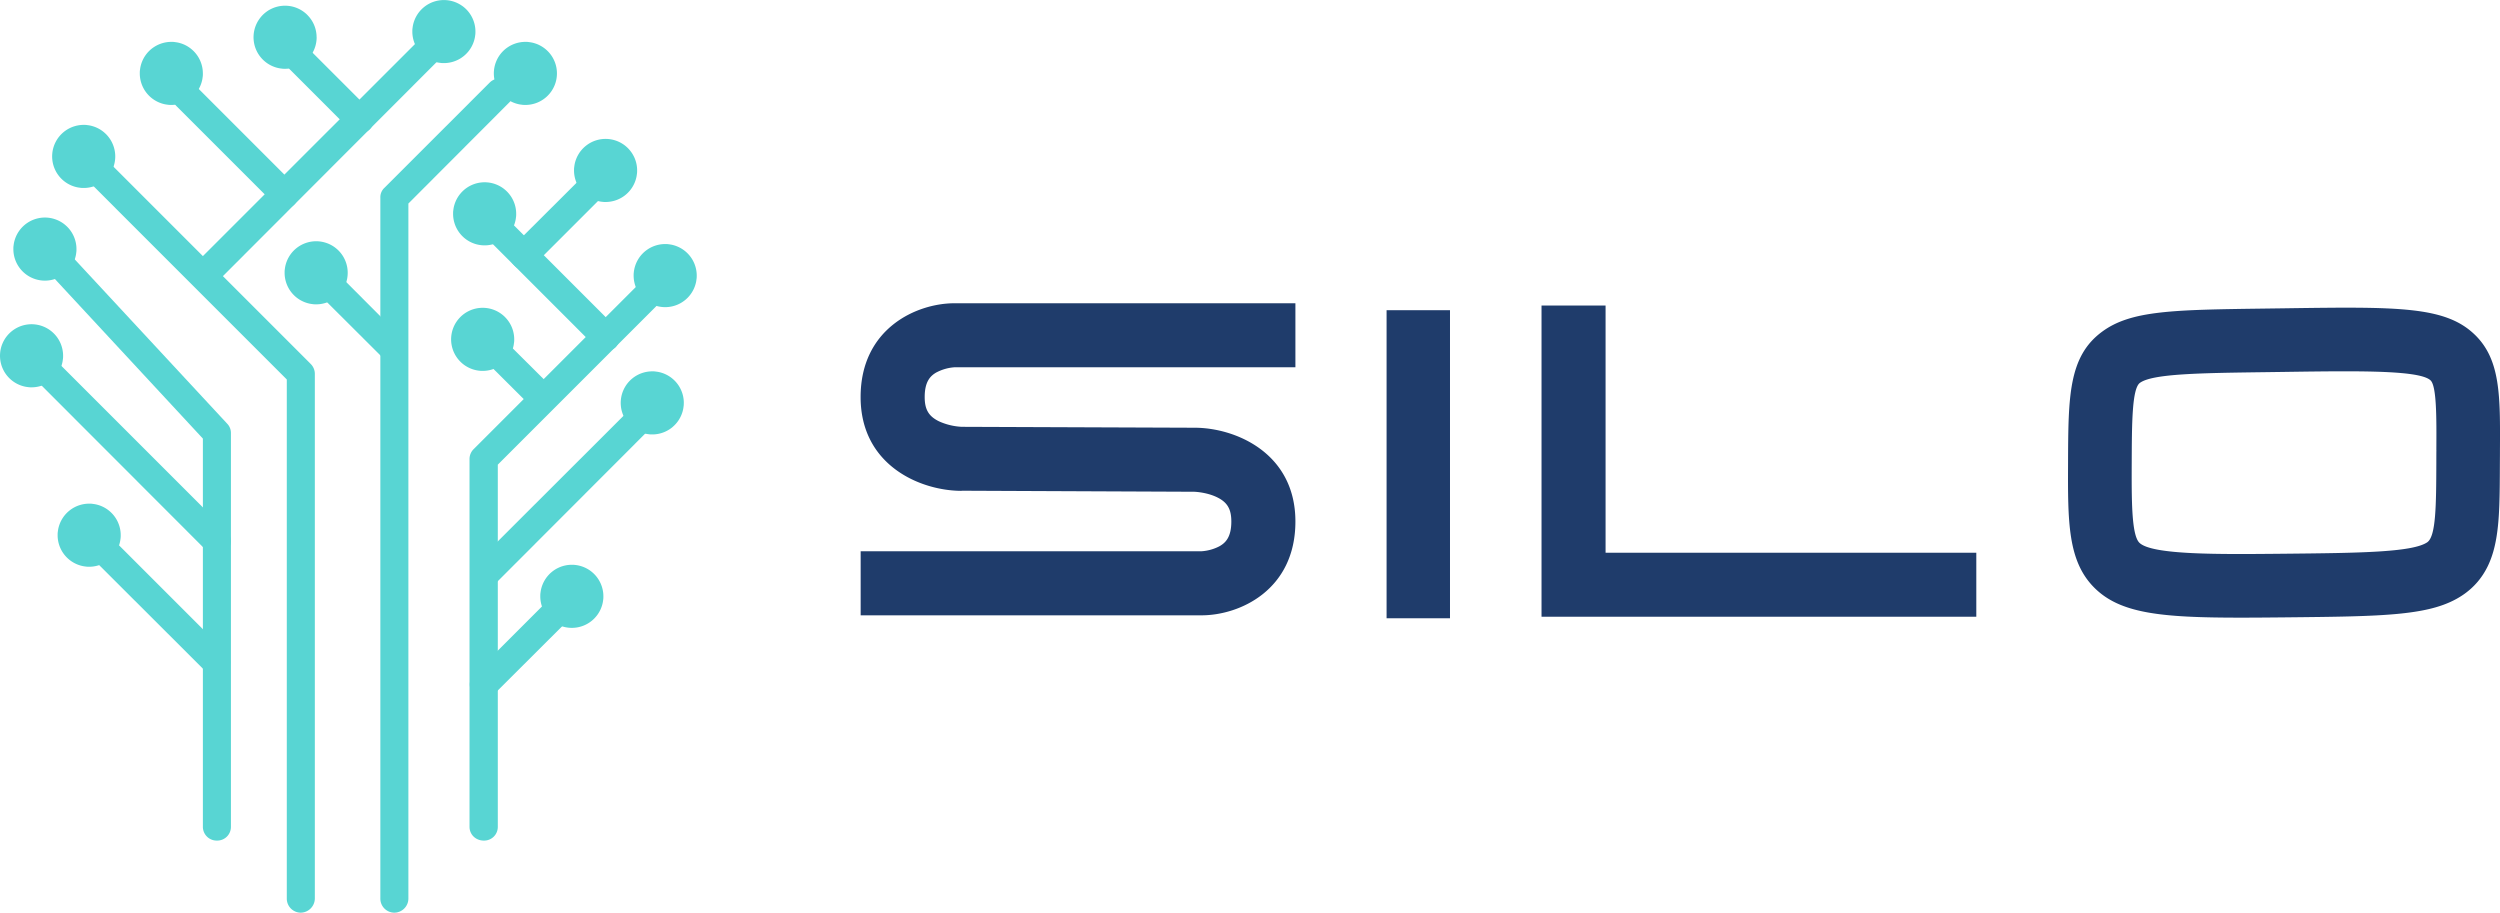 <?xml version="1.0" encoding="UTF-8"?> <svg xmlns="http://www.w3.org/2000/svg" id="Layer_1" data-name="Layer 1" viewBox="0 0 2249.49 821.2"><defs><style>.cls-1{fill:#58d5d3;}.cls-2{fill:#1f3c6b;}</style></defs><path class="cls-1" d="M125.88,269.67c0,.93,0,1.86-.13,2.78s-.23,1.85-.41,2.76-.41,1.81-.68,2.7a27.25,27.25,0,0,1-.94,2.62,26.31,26.31,0,0,1-1.19,2.52c-.44.82-.92,1.62-1.43,2.39s-1.07,1.52-1.66,2.24-1.22,1.4-1.87,2.06-1.35,1.28-2.07,1.87a27.42,27.42,0,0,1-2.23,1.66,28.44,28.44,0,0,1-4.91,2.62,27.43,27.43,0,0,1-2.63.94c-.89.27-1.79.5-2.7.68s-1.83.32-2.75.41-1.86.14-2.79.14-1.85-.05-2.78-.14-1.84-.23-2.75-.41a27.53,27.53,0,0,1-2.71-.68,27.25,27.25,0,0,1-2.62-.94,28.44,28.44,0,0,1-4.91-2.62,27.57,27.57,0,0,1-2.24-1.66c-.71-.59-1.4-1.21-2.06-1.87s-1.28-1.34-1.87-2.06-1.14-1.47-1.66-2.24a27.43,27.43,0,0,1-1.43-2.39,26.31,26.31,0,0,1-1.19-2.52,27.25,27.25,0,0,1-.94-2.62c-.27-.89-.5-1.79-.68-2.7s-.32-1.83-.41-2.76-.13-1.85-.13-2.78,0-1.86.13-2.78.23-1.85.41-2.76.41-1.81.68-2.7a27.25,27.25,0,0,1,.94-2.62,26.31,26.31,0,0,1,1.19-2.52,27.43,27.43,0,0,1,1.43-2.39c.52-.77,1.07-1.52,1.66-2.24s1.21-1.4,1.87-2.06,1.35-1.28,2.06-1.87,1.47-1.14,2.24-1.66a28.44,28.44,0,0,1,4.91-2.62,27.25,27.25,0,0,1,2.62-.94,27.53,27.53,0,0,1,2.71-.68c.91-.18,1.83-.32,2.75-.41s1.85-.14,2.78-.14,1.86.05,2.79.14,1.84.23,2.75.41,1.81.41,2.7.68a27.43,27.43,0,0,1,2.63.94,28.44,28.44,0,0,1,4.91,2.62,27.42,27.42,0,0,1,2.23,1.66c.72.59,1.41,1.21,2.07,1.87s1.28,1.34,1.87,2.06,1.14,1.47,1.66,2.24,1,1.57,1.43,2.39a26.31,26.31,0,0,1,1.19,2.52,27.25,27.25,0,0,1,.94,2.62c.27.89.5,1.79.68,2.7s.31,1.83.41,2.76.13,1.85.13,2.78Z" transform="translate(-57.08 -45.54)"></path><path class="cls-1" d="M113.86,365.67c0,.93,0,1.85-.14,2.78s-.23,1.84-.41,2.76-.41,1.81-.68,2.7-.58,1.76-.93,2.62-.76,1.7-1.2,2.52a26.46,26.46,0,0,1-1.43,2.39,27.57,27.57,0,0,1-1.66,2.24c-.59.71-1.21,1.4-1.87,2.06s-1.34,1.28-2.06,1.87-1.47,1.14-2.24,1.66a27.43,27.43,0,0,1-2.39,1.43,26.31,26.31,0,0,1-2.52,1.19,27.25,27.25,0,0,1-2.62.94c-.89.27-1.79.5-2.7.68s-1.83.32-2.76.41-1.85.13-2.78.13-1.86,0-2.78-.13-1.85-.23-2.76-.41-1.81-.41-2.7-.68a28.56,28.56,0,0,1-7.53-3.56c-.78-.52-1.52-1.07-2.24-1.66s-1.41-1.21-2.07-1.87-1.28-1.35-1.87-2.06-1.14-1.47-1.66-2.24-1-1.57-1.43-2.39-.83-1.66-1.19-2.52a27.25,27.25,0,0,1-.94-2.62c-.27-.89-.49-1.79-.67-2.7a25.87,25.87,0,0,1-.41-2.76c-.09-.93-.14-1.85-.14-2.78s.05-1.86.14-2.78a25.5,25.5,0,0,1,.41-2.76c.18-.91.4-1.81.67-2.7a26.31,26.31,0,0,1,.94-2.62c.36-.86.75-1.7,1.19-2.52s.92-1.62,1.43-2.39,1.07-1.52,1.66-2.24,1.22-1.41,1.87-2.06,1.35-1.28,2.07-1.87a25.93,25.93,0,0,1,2.24-1.66,27.53,27.53,0,0,1,2.39-1.44c.82-.43,1.66-.83,2.51-1.19s1.74-.67,2.63-.94,1.79-.49,2.7-.67,1.83-.32,2.76-.41,1.85-.14,2.78-.14,1.86.05,2.78.14,1.84.23,2.76.41,1.81.4,2.7.67,1.76.59,2.62.94,1.7.76,2.52,1.19a29.22,29.22,0,0,1,4.63,3.1c.72.59,1.4,1.21,2.06,1.87a28.05,28.05,0,0,1,3.53,4.3,25.15,25.15,0,0,1,1.43,2.39q.66,1.23,1.2,2.52c.35.85.66,1.73.93,2.62s.5,1.79.68,2.7.32,1.83.41,2.76.14,1.85.14,2.78Z" transform="translate(-57.08 -45.54)"></path><path class="cls-1" d="M160.78,186.29c0,.93-.05,1.86-.14,2.78s-.23,1.84-.41,2.76-.41,1.81-.68,2.7a27.25,27.25,0,0,1-.94,2.62,26.31,26.31,0,0,1-1.19,2.52,25.15,25.15,0,0,1-1.43,2.39c-.52.77-1.07,1.52-1.66,2.24s-1.21,1.4-1.87,2.06-1.34,1.28-2.06,1.87-1.47,1.14-2.24,1.66a27.43,27.43,0,0,1-2.39,1.43,26.31,26.31,0,0,1-2.52,1.19,27.25,27.25,0,0,1-2.62.94c-.89.27-1.79.5-2.7.68s-1.83.32-2.76.41-1.85.13-2.78.13-1.86,0-2.78-.13-1.85-.23-2.76-.41-1.81-.41-2.7-.68a27.43,27.43,0,0,1-2.63-.94,26.14,26.14,0,0,1-2.51-1.19,27.43,27.43,0,0,1-2.39-1.43c-.78-.52-1.52-1.07-2.24-1.66s-1.41-1.21-2.07-1.87S111,205,110.44,204.3s-1.14-1.47-1.66-2.24-1-1.57-1.43-2.39-.83-1.66-1.19-2.52a27.25,27.25,0,0,1-.94-2.62c-.27-.89-.49-1.79-.68-2.7s-.31-1.83-.4-2.76a27.67,27.67,0,0,1,0-5.56c.09-.93.22-1.85.4-2.76s.41-1.81.68-2.7a26.31,26.31,0,0,1,.94-2.62c.36-.86.75-1.7,1.19-2.52s.92-1.62,1.43-2.39,1.07-1.52,1.66-2.24,1.22-1.41,1.87-2.06,1.35-1.28,2.07-1.87a25.93,25.93,0,0,1,2.24-1.66,27.53,27.53,0,0,1,2.39-1.44c.82-.43,1.65-.83,2.51-1.19a27.36,27.36,0,0,1,2.63-.93c.89-.27,1.79-.5,2.7-.68s1.83-.32,2.76-.41,1.85-.14,2.78-.14,1.85,0,2.78.14,1.84.23,2.76.41,1.81.41,2.7.68a27.18,27.18,0,0,1,2.62.93c.86.36,1.7.76,2.52,1.19a29.22,29.22,0,0,1,4.63,3.1c.72.59,1.4,1.21,2.06,1.87a26.11,26.11,0,0,1,1.87,2.06c.59.72,1.14,1.46,1.66,2.24a25.15,25.15,0,0,1,1.43,2.39,28.81,28.81,0,0,1,2.13,5.14c.27.89.5,1.79.68,2.7s.32,1.83.41,2.76.14,1.85.14,2.78Z" transform="translate(-57.08 -45.54)"></path><path class="cls-1" d="M521.54,237.93c0,.93,0,1.86-.13,2.79s-.23,1.84-.41,2.75-.41,1.81-.68,2.7a27.43,27.43,0,0,1-.94,2.63,26.14,26.14,0,0,1-1.19,2.51c-.44.82-.92,1.62-1.43,2.39s-1.07,1.52-1.66,2.24-1.21,1.41-1.87,2.07-1.35,1.28-2.07,1.87-1.46,1.14-2.23,1.66-1.57,1-2.39,1.43-1.66.83-2.52,1.19-1.74.67-2.63.94a27.29,27.29,0,0,1-2.7.67c-.91.18-1.83.32-2.75.41s-1.86.14-2.79.14-1.85-.05-2.78-.14-1.84-.23-2.75-.41a27.49,27.49,0,0,1-2.71-.67c-.89-.27-1.76-.59-2.62-.94s-1.7-.75-2.52-1.19-1.61-.92-2.39-1.43-1.52-1.07-2.24-1.66-1.4-1.22-2.06-1.87-1.28-1.35-1.87-2.07-1.14-1.46-1.66-2.24a27.43,27.43,0,0,1-1.43-2.39,26.14,26.14,0,0,1-1.19-2.51,27.43,27.43,0,0,1-.94-2.63c-.27-.89-.5-1.79-.68-2.7s-.32-1.83-.41-2.75-.13-1.86-.13-2.79,0-1.85.13-2.78.23-1.84.41-2.75a27.53,27.53,0,0,1,.68-2.71,27.25,27.25,0,0,1,.94-2.62,26.31,26.31,0,0,1,1.19-2.52c.44-.82.91-1.61,1.43-2.39s1.07-1.52,1.66-2.23,1.21-1.41,1.87-2.07,1.35-1.28,2.06-1.87,1.47-1.14,2.24-1.66,1.57-1,2.39-1.43a26.31,26.31,0,0,1,2.52-1.19,27.25,27.25,0,0,1,2.62-.94c.89-.27,1.79-.49,2.71-.68s1.83-.31,2.75-.4a27.77,27.77,0,0,1,5.57,0c.92.09,1.84.22,2.75.4s1.82.41,2.7.68a27.43,27.43,0,0,1,2.63.94,26.31,26.31,0,0,1,2.52,1.19c.82.44,1.61.92,2.39,1.43s1.51,1.07,2.23,1.66,1.41,1.21,2.07,1.87,1.28,1.35,1.87,2.07,1.14,1.46,1.66,2.23,1,1.57,1.43,2.39a26.31,26.31,0,0,1,1.19,2.52,27.25,27.25,0,0,1,.94,2.62,27.53,27.53,0,0,1,.68,2.71c.18.91.31,1.83.41,2.75s.13,1.85.13,2.78Z" transform="translate(-57.08 -45.54)"></path><path class="cls-1" d="M684,293.52c0,.93,0,1.86-.14,2.78s-.23,1.85-.41,2.76-.41,1.81-.68,2.7-.58,1.77-.93,2.62-.76,1.7-1.2,2.52a25.15,25.15,0,0,1-1.43,2.39,27.57,27.57,0,0,1-1.66,2.24,26.11,26.11,0,0,1-1.87,2.06c-.66.66-1.34,1.28-2.06,1.87a29.22,29.22,0,0,1-4.63,3.1c-.82.43-1.66.83-2.52,1.19s-1.73.66-2.62.93-1.79.5-2.7.68-1.83.32-2.76.41-1.85.14-2.78.14-1.86-.05-2.78-.14-1.85-.23-2.76-.41-1.81-.41-2.7-.68-1.77-.58-2.63-.93-1.69-.76-2.51-1.19a27.53,27.53,0,0,1-2.39-1.44,25.93,25.93,0,0,1-2.24-1.66c-.72-.59-1.41-1.21-2.07-1.87s-1.28-1.34-1.87-2.06-1.14-1.47-1.66-2.24-1-1.57-1.43-2.39-.83-1.66-1.19-2.52a26.31,26.31,0,0,1-.94-2.62c-.27-.89-.49-1.79-.67-2.7a25.5,25.5,0,0,1-.41-2.76c-.09-.92-.14-1.85-.14-2.78s0-1.86.14-2.78a25.87,25.87,0,0,1,.41-2.76c.18-.91.4-1.81.67-2.7a27.25,27.25,0,0,1,.94-2.62c.36-.86.75-1.7,1.19-2.52s.92-1.62,1.43-2.39,1.07-1.52,1.66-2.24,1.22-1.4,1.87-2.06,1.35-1.28,2.07-1.87,1.46-1.14,2.24-1.66a28.29,28.29,0,0,1,7.53-3.56c.89-.27,1.79-.5,2.7-.68s1.83-.32,2.76-.41,1.85-.13,2.78-.13,1.86,0,2.78.13,1.84.23,2.76.41,1.81.41,2.7.68a27.25,27.25,0,0,1,2.62.94,26.31,26.31,0,0,1,2.52,1.19,27.43,27.43,0,0,1,2.39,1.43c.77.52,1.52,1.07,2.24,1.66s1.4,1.21,2.06,1.87,1.28,1.35,1.87,2.06a27.57,27.57,0,0,1,1.66,2.24,25.15,25.15,0,0,1,1.43,2.39q.66,1.23,1.2,2.52c.35.86.66,1.73.93,2.62s.5,1.79.68,2.7.32,1.83.41,2.76.14,1.85.14,2.78Z" transform="translate(-57.08 -45.54)"></path><path class="cls-1" d="M672.35,408.05c0,.93,0,1.86-.13,2.78s-.23,1.84-.41,2.76-.41,1.81-.68,2.7a27.25,27.25,0,0,1-.94,2.62,26.31,26.31,0,0,1-1.19,2.52,27.43,27.43,0,0,1-1.43,2.39c-.52.77-1.07,1.52-1.66,2.24s-1.21,1.4-1.87,2.06S662.69,429.4,662,430s-1.47,1.14-2.24,1.66a27.43,27.43,0,0,1-2.39,1.43,26.31,26.31,0,0,1-2.52,1.19,27.25,27.25,0,0,1-2.62.94,27.53,27.53,0,0,1-2.71.68c-.91.18-1.83.32-2.75.41s-1.85.13-2.78.13-1.86,0-2.79-.13-1.84-.23-2.75-.41-1.81-.41-2.7-.68a27.43,27.43,0,0,1-2.63-.94,26.31,26.31,0,0,1-2.52-1.19c-.82-.44-1.61-.91-2.39-1.43s-1.51-1.07-2.23-1.66-1.41-1.21-2.07-1.87-1.28-1.35-1.87-2.06-1.14-1.47-1.66-2.24-1-1.57-1.43-2.39-.83-1.66-1.19-2.52a27.25,27.25,0,0,1-.94-2.62c-.27-.89-.49-1.79-.68-2.7s-.31-1.83-.4-2.76a27.67,27.67,0,0,1,0-5.56c.09-.93.22-1.85.4-2.76s.41-1.81.68-2.7a26.31,26.31,0,0,1,.94-2.62c.36-.86.75-1.7,1.19-2.52s.92-1.62,1.43-2.39,1.07-1.52,1.66-2.24,1.22-1.41,1.87-2.06,1.35-1.28,2.07-1.87a27.42,27.42,0,0,1,2.23-1.66,26.46,26.46,0,0,1,2.39-1.43q1.23-.66,2.52-1.2c.86-.35,1.74-.66,2.63-.93s1.79-.5,2.7-.68,1.83-.32,2.75-.41,1.86-.14,2.79-.14,1.85,0,2.78.14,1.84.23,2.75.41a27.53,27.53,0,0,1,2.71.68c.89.27,1.76.58,2.62.93s1.7.76,2.52,1.2a25.15,25.15,0,0,1,2.39,1.43,27.57,27.57,0,0,1,2.24,1.66c.71.59,1.4,1.21,2.06,1.87a26.11,26.11,0,0,1,1.87,2.06c.59.72,1.14,1.47,1.66,2.24a27.43,27.43,0,0,1,1.43,2.39,28.81,28.81,0,0,1,2.13,5.14c.27.89.5,1.79.68,2.7s.32,1.83.41,2.76.13,1.85.13,2.78Z" transform="translate(-57.08 -45.54)"></path><path class="cls-1" d="M600,582.11c0,.93,0,1.85-.13,2.78s-.23,1.84-.41,2.75a27.53,27.53,0,0,1-.68,2.71,27.25,27.25,0,0,1-.94,2.62,26.31,26.31,0,0,1-1.19,2.52c-.44.82-.91,1.61-1.43,2.39s-1.07,1.52-1.66,2.23-1.21,1.41-1.87,2.07-1.35,1.28-2.06,1.87-1.47,1.14-2.24,1.66-1.57,1-2.39,1.43a26.31,26.31,0,0,1-2.52,1.19,27.25,27.25,0,0,1-2.62.94c-.89.27-1.79.49-2.71.68s-1.83.31-2.75.4a27.77,27.77,0,0,1-5.57,0c-.92-.09-1.84-.22-2.75-.4s-1.81-.41-2.7-.68a27.43,27.43,0,0,1-2.63-.94,26.31,26.31,0,0,1-2.52-1.19c-.82-.44-1.61-.92-2.39-1.43s-1.51-1.07-2.23-1.66-1.41-1.22-2.07-1.87-1.28-1.35-1.87-2.07-1.14-1.46-1.66-2.23-1-1.57-1.43-2.39a26.31,26.31,0,0,1-1.19-2.52,27.25,27.25,0,0,1-.94-2.62,27.53,27.53,0,0,1-.68-2.71c-.18-.91-.31-1.83-.41-2.75s-.13-1.85-.13-2.78,0-1.86.13-2.79.23-1.84.41-2.75.41-1.81.68-2.7a27.43,27.43,0,0,1,.94-2.63,26.14,26.14,0,0,1,1.19-2.51c.44-.82.92-1.62,1.43-2.39s1.07-1.52,1.66-2.24,1.22-1.41,1.87-2.07,1.35-1.28,2.07-1.87,1.46-1.14,2.23-1.66,1.57-1,2.39-1.43,1.66-.83,2.52-1.19,1.74-.67,2.63-.94,1.79-.49,2.7-.67a25.69,25.69,0,0,1,2.75-.41c.93-.09,1.86-.14,2.79-.14s1.85,0,2.78.14a25.69,25.69,0,0,1,2.75.41,27.49,27.49,0,0,1,2.71.67c.89.27,1.76.59,2.62.94s1.7.75,2.52,1.19,1.61.92,2.39,1.43,1.52,1.07,2.24,1.66,1.4,1.22,2.06,1.87,1.28,1.35,1.87,2.07,1.14,1.46,1.66,2.24a27.43,27.43,0,0,1,1.43,2.39,26.14,26.14,0,0,1,1.19,2.51,27.43,27.43,0,0,1,.94,2.63c.27.89.5,1.79.68,2.7s.32,1.83.41,2.75.13,1.86.13,2.79Z" transform="translate(-57.08 -45.54)"></path><path class="cls-1" d="M558.21,111.58a25.75,25.75,0,0,1-.14,2.78c-.09.93-.22,1.85-.4,2.76s-.41,1.81-.68,2.7a27.25,27.25,0,0,1-.94,2.62c-.36.86-.75,1.7-1.19,2.52s-.92,1.62-1.43,2.39-1.07,1.52-1.66,2.24-1.22,1.4-1.87,2.06-1.35,1.28-2.07,1.87-1.46,1.14-2.24,1.66a27.43,27.43,0,0,1-2.39,1.43,26.14,26.14,0,0,1-2.51,1.19,27.43,27.43,0,0,1-2.63.94c-.89.27-1.79.5-2.7.68s-1.83.32-2.75.41-1.86.13-2.79.13-1.85,0-2.78-.13-1.84-.23-2.76-.41-1.81-.41-2.7-.68a27.25,27.25,0,0,1-2.62-.94,26.31,26.31,0,0,1-2.52-1.19,27.43,27.43,0,0,1-2.39-1.43c-.77-.52-1.52-1.07-2.24-1.66s-1.4-1.21-2.06-1.87-1.28-1.34-1.87-2.06a27.57,27.57,0,0,1-1.66-2.24,25.15,25.15,0,0,1-1.43-2.39,26.31,26.31,0,0,1-1.19-2.52,27.25,27.25,0,0,1-.94-2.62c-.27-.89-.5-1.79-.68-2.7s-.32-1.83-.41-2.76-.14-1.85-.14-2.78.05-1.86.14-2.78.23-1.85.41-2.76.41-1.81.68-2.7a27.25,27.25,0,0,1,.94-2.62,26.31,26.31,0,0,1,1.19-2.52,25.15,25.15,0,0,1,1.43-2.39,27.57,27.57,0,0,1,1.66-2.24c.59-.72,1.21-1.4,1.87-2.06s1.34-1.28,2.06-1.87A27.57,27.57,0,0,1,514.05,88a25.15,25.15,0,0,1,2.39-1.43q1.23-.66,2.52-1.2c.86-.35,1.73-.66,2.62-.93s1.79-.5,2.7-.68,1.83-.32,2.76-.41,1.85-.14,2.78-.14,1.86,0,2.79.14,1.84.23,2.75.41,1.81.41,2.7.68,1.77.58,2.63.93,1.69.76,2.51,1.2A25.15,25.15,0,0,1,545.59,88a25.93,25.93,0,0,1,2.24,1.66c.72.59,1.41,1.21,2.07,1.87s1.28,1.34,1.87,2.06,1.14,1.47,1.66,2.24,1,1.57,1.43,2.39.83,1.66,1.19,2.52a27.25,27.25,0,0,1,.94,2.62c.27.89.49,1.79.68,2.7s.31,1.83.4,2.76a25.75,25.75,0,0,1,.14,2.78Z" transform="translate(-57.08 -45.54)"></path><path class="cls-1" d="M630.36,198.9c0,.93,0,1.86-.13,2.79s-.23,1.84-.41,2.75-.41,1.81-.68,2.7a27.43,27.43,0,0,1-.94,2.63,26.14,26.14,0,0,1-1.19,2.51,27.43,27.43,0,0,1-1.43,2.39c-.52.78-1.07,1.52-1.66,2.24s-1.21,1.41-1.87,2.07-1.35,1.28-2.06,1.87-1.47,1.14-2.24,1.66-1.57,1-2.39,1.43-1.66.83-2.52,1.19-1.73.67-2.62.94a27.49,27.49,0,0,1-2.71.67,25.69,25.69,0,0,1-2.75.41c-.93.09-1.85.14-2.78.14s-1.86,0-2.79-.14a25.69,25.69,0,0,1-2.75-.41,27.29,27.29,0,0,1-2.7-.67c-.89-.27-1.77-.59-2.63-.94s-1.7-.75-2.52-1.19-1.61-.92-2.39-1.43-1.51-1.07-2.23-1.66-1.41-1.22-2.07-1.87-1.28-1.35-1.87-2.07-1.14-1.46-1.66-2.24-1-1.57-1.43-2.39a26.14,26.14,0,0,1-1.19-2.51,27.43,27.43,0,0,1-.94-2.63c-.27-.89-.5-1.79-.68-2.7s-.31-1.83-.41-2.75-.13-1.86-.13-2.79,0-1.85.13-2.78.23-1.84.41-2.75a27.53,27.53,0,0,1,.68-2.71,27.25,27.25,0,0,1,.94-2.62,26.31,26.31,0,0,1,1.19-2.52c.44-.82.92-1.61,1.43-2.39s1.07-1.52,1.66-2.23,1.21-1.41,1.87-2.07,1.35-1.28,2.07-1.87,1.46-1.14,2.23-1.66,1.57-1,2.39-1.43a26.31,26.31,0,0,1,2.52-1.19,27.43,27.43,0,0,1,2.63-.94c.88-.27,1.79-.49,2.7-.68s1.83-.31,2.75-.4a27.77,27.77,0,0,1,5.57,0c.92.09,1.84.22,2.75.4s1.82.41,2.71.68a27.25,27.25,0,0,1,2.62.94,26.31,26.31,0,0,1,2.52,1.19c.82.44,1.61.92,2.39,1.43s1.52,1.07,2.24,1.66,1.4,1.21,2.06,1.87,1.28,1.35,1.87,2.07,1.14,1.46,1.66,2.23,1,1.57,1.43,2.39A26.31,26.31,0,0,1,628.2,188a27.25,27.25,0,0,1,.94,2.62,27.53,27.53,0,0,1,.68,2.71c.18.91.32,1.83.41,2.75s.13,1.85.13,2.78Z" transform="translate(-57.08 -45.54)"></path><path class="cls-1" d="M369.94,291a25.75,25.75,0,0,1-.14,2.78c-.09.93-.22,1.84-.4,2.76s-.41,1.81-.68,2.7a27.25,27.25,0,0,1-.94,2.62c-.36.86-.75,1.7-1.19,2.52s-.92,1.62-1.43,2.39-1.07,1.52-1.66,2.24-1.22,1.4-1.87,2.06-1.35,1.28-2.07,1.87-1.46,1.14-2.23,1.66-1.57,1-2.39,1.43a26.31,26.31,0,0,1-2.52,1.19,27.43,27.43,0,0,1-2.63.94c-.89.27-1.79.5-2.7.68s-1.83.32-2.75.41-1.86.13-2.79.13-1.85,0-2.78-.13-1.84-.23-2.76-.41-1.81-.41-2.7-.68a27.25,27.25,0,0,1-2.62-.94,26.31,26.31,0,0,1-2.52-1.19,27.43,27.43,0,0,1-2.39-1.43c-.77-.52-1.52-1.07-2.24-1.66s-1.4-1.21-2.06-1.87-1.28-1.34-1.87-2.06-1.14-1.47-1.66-2.24a27.43,27.43,0,0,1-1.43-2.39,26.31,26.31,0,0,1-1.19-2.52,27.25,27.25,0,0,1-.94-2.62c-.27-.89-.5-1.79-.68-2.7s-.32-1.83-.41-2.76-.13-1.85-.13-2.78,0-1.86.13-2.78.23-1.85.41-2.76.41-1.81.68-2.7a27.25,27.25,0,0,1,.94-2.62,26.31,26.31,0,0,1,1.19-2.52,27.43,27.43,0,0,1,1.43-2.39c.52-.77,1.07-1.52,1.66-2.24a26.11,26.11,0,0,1,1.87-2.06c.66-.66,1.35-1.28,2.06-1.87a27.57,27.57,0,0,1,2.24-1.66,25.15,25.15,0,0,1,2.39-1.43q1.23-.66,2.52-1.2c.86-.35,1.73-.66,2.62-.93s1.79-.5,2.7-.68,1.84-.32,2.76-.41,1.85-.14,2.78-.14,1.86.05,2.79.14,1.84.23,2.75.41,1.81.41,2.7.68,1.77.58,2.63.93,1.7.76,2.52,1.2a26.46,26.46,0,0,1,2.39,1.43,27.42,27.42,0,0,1,2.23,1.66c.72.59,1.41,1.21,2.07,1.87s1.28,1.34,1.87,2.06,1.14,1.47,1.66,2.24,1,1.57,1.43,2.39.83,1.66,1.19,2.52a27.25,27.25,0,0,1,.94,2.62c.27.89.49,1.79.68,2.7s.31,1.83.4,2.76a25.75,25.75,0,0,1,.14,2.78Z" transform="translate(-57.08 -45.54)"></path><path class="cls-1" d="M484.87,73.93c0,.93,0,1.86-.13,2.78s-.23,1.85-.41,2.76-.41,1.81-.68,2.7a27.25,27.25,0,0,1-.94,2.62,26.31,26.31,0,0,1-1.19,2.52,27.43,27.43,0,0,1-1.43,2.39c-.52.77-1.07,1.52-1.66,2.24s-1.21,1.4-1.87,2.06-1.35,1.28-2.06,1.87S473,97,472.26,97.53s-1.57,1-2.39,1.43a26.31,26.31,0,0,1-2.52,1.19,27.25,27.25,0,0,1-2.62.94,27.53,27.53,0,0,1-2.71.68c-.91.18-1.83.32-2.75.41s-1.85.13-2.78.13-1.86,0-2.79-.13-1.84-.23-2.75-.41-1.81-.41-2.7-.68a27.43,27.43,0,0,1-2.63-.94A26.31,26.31,0,0,1,443.1,99c-.82-.44-1.61-.91-2.39-1.43s-1.51-1.07-2.23-1.66-1.41-1.21-2.07-1.87-1.28-1.34-1.87-2.06-1.14-1.47-1.66-2.24-1-1.57-1.43-2.39a26.31,26.31,0,0,1-1.19-2.52,27.25,27.25,0,0,1-.94-2.62c-.27-.89-.5-1.79-.68-2.7s-.31-1.83-.41-2.76-.13-1.85-.13-2.78,0-1.86.13-2.78.23-1.85.41-2.76.41-1.81.68-2.7a27.25,27.25,0,0,1,.94-2.62,26.31,26.31,0,0,1,1.19-2.52c.44-.82.92-1.62,1.43-2.39s1.07-1.52,1.66-2.24,1.22-1.4,1.87-2.06,1.35-1.28,2.07-1.87a27.42,27.42,0,0,1,2.23-1.66,26.46,26.46,0,0,1,2.39-1.43q1.23-.66,2.52-1.2c.86-.35,1.74-.66,2.63-.93s1.79-.5,2.7-.68,1.83-.32,2.75-.41,1.86-.14,2.79-.14,1.85.05,2.78.14,1.84.23,2.75.41a27.53,27.53,0,0,1,2.71.68c.89.27,1.76.58,2.62.93s1.7.76,2.52,1.2a26.46,26.46,0,0,1,2.39,1.43A27.57,27.57,0,0,1,474.5,52c.71.59,1.4,1.21,2.06,1.87s1.28,1.34,1.87,2.06,1.14,1.47,1.66,2.24a27.43,27.43,0,0,1,1.43,2.39,26.31,26.31,0,0,1,1.19,2.52,27.25,27.25,0,0,1,.94,2.62c.27.89.5,1.79.68,2.7s.32,1.83.41,2.76.13,1.85.13,2.78Z" transform="translate(-57.08 -45.54)"></path><path class="cls-1" d="M239.63,111.58c0,.93,0,1.86-.13,2.78s-.23,1.85-.41,2.76-.41,1.81-.68,2.7a27.25,27.25,0,0,1-.94,2.62,26.31,26.31,0,0,1-1.19,2.52c-.44.82-.92,1.62-1.43,2.39s-1.07,1.52-1.66,2.24-1.22,1.4-1.87,2.06-1.35,1.28-2.07,1.87-1.46,1.14-2.23,1.66-1.57,1-2.39,1.43a26.31,26.31,0,0,1-2.52,1.19,27.43,27.43,0,0,1-2.63.94c-.89.27-1.79.5-2.7.68s-1.83.32-2.75.41-1.86.13-2.79.13-1.85,0-2.78-.13-1.84-.23-2.75-.41a27.53,27.53,0,0,1-2.71-.68,27.25,27.25,0,0,1-2.62-.94,26.31,26.31,0,0,1-2.52-1.19c-.82-.44-1.61-.91-2.39-1.43s-1.52-1.07-2.24-1.66-1.4-1.21-2.06-1.87-1.28-1.34-1.87-2.06-1.14-1.47-1.66-2.24a27.43,27.43,0,0,1-1.43-2.39,26.31,26.31,0,0,1-1.19-2.52,27.25,27.25,0,0,1-.94-2.62c-.27-.89-.5-1.79-.68-2.7s-.32-1.83-.41-2.76-.13-1.85-.13-2.78,0-1.86.13-2.78.23-1.85.41-2.76.41-1.81.68-2.7a27.25,27.25,0,0,1,.94-2.62,26.31,26.31,0,0,1,1.19-2.52,27.43,27.43,0,0,1,1.43-2.39c.52-.77,1.07-1.52,1.66-2.24s1.21-1.4,1.87-2.06,1.35-1.28,2.06-1.87A27.57,27.57,0,0,1,195.47,88a26.46,26.46,0,0,1,2.39-1.43q1.23-.66,2.52-1.2c.86-.35,1.73-.66,2.62-.93a27.53,27.53,0,0,1,2.71-.68c.91-.18,1.83-.32,2.75-.41s1.85-.14,2.78-.14,1.86,0,2.79.14,1.84.23,2.75.41,1.81.41,2.7.68,1.77.58,2.63.93,1.7.76,2.52,1.2A26.46,26.46,0,0,1,227,88a27.42,27.42,0,0,1,2.23,1.66c.72.59,1.41,1.21,2.07,1.87s1.28,1.34,1.87,2.06,1.14,1.47,1.66,2.24,1,1.57,1.43,2.39a26.31,26.31,0,0,1,1.19,2.52,27.25,27.25,0,0,1,.94,2.62c.27.89.5,1.79.68,2.7s.31,1.83.41,2.76.13,1.85.13,2.78Z" transform="translate(-57.08 -45.54)"></path><path class="cls-1" d="M252.25,801.9a12.41,12.41,0,0,1-12.62-12.42V440.18l-136-146.66a12.91,12.91,0,0,1,.39-17.94,12.57,12.57,0,0,1,17.94.79L261.51,426.78a11.94,11.94,0,0,1,3.36,8.27V789.28a12.34,12.34,0,0,1-12.62,12.62Z" transform="translate(-57.08 -45.54)"></path><path class="cls-1" d="M327.75,866.75a12.62,12.62,0,0,1-12.61-12.81V387L123.52,195.36a12.55,12.55,0,0,1,17.74-17.75L336.62,373a12.53,12.53,0,0,1,3.75,8.87V853.94a12.88,12.88,0,0,1-12.62,12.81Z" transform="translate(-57.08 -45.54)"></path><path class="cls-1" d="M411.93,866.75a12.62,12.62,0,0,1-12.61-12.81V223.35a11.48,11.48,0,0,1,3.74-8.87l94.83-94.82a12.86,12.86,0,0,1,17.74,0,12.49,12.49,0,0,1,0,17.74l-91.08,91.27V853.94a12.75,12.75,0,0,1-12.62,12.81Z" transform="translate(-57.08 -45.54)"></path><path class="cls-1" d="M492.37,801.9c-7.1,0-12.82-5.33-12.82-12.42V458.31a12.55,12.55,0,0,1,3.75-8.67l164.22-164.2a12.61,12.61,0,0,1,17.93,17.74L505,463.64V789.48a12.29,12.29,0,0,1-12.61,12.42Z" transform="translate(-57.08 -45.54)"></path><path class="cls-1" d="M602.17,361.33A12.17,12.17,0,0,1,593.3,358L489,253.7A12.68,12.68,0,0,1,507,235.77L611,339.84A13.35,13.35,0,0,1,611,358a13.13,13.13,0,0,1-8.87,3.35Z" transform="translate(-57.08 -45.54)"></path><path class="cls-1" d="M242.79,303.77a12.51,12.51,0,0,1-9.07-3.74,13,13,0,0,1,0-18.14L449,66.64a12.61,12.61,0,1,1,17.94,17.74L251.66,300a13.31,13.31,0,0,1-8.87,3.74Z" transform="translate(-57.08 -45.54)"></path><path class="cls-1" d="M313,233.2a11.67,11.67,0,0,1-8.68-3.74L216,141.15a12.49,12.49,0,0,1,0-17.74,12.86,12.86,0,0,1,17.74,0L322,211.72a12.86,12.86,0,0,1,0,17.74A12.54,12.54,0,0,1,313,233.2Z" transform="translate(-57.08 -45.54)"></path><path class="cls-1" d="M342,79.05c0,.93-.05,1.86-.14,2.79s-.23,1.84-.41,2.75-.4,1.81-.67,2.7-.59,1.77-.94,2.63-.76,1.7-1.19,2.52a27.36,27.36,0,0,1-1.44,2.38,25.93,25.93,0,0,1-1.66,2.24c-.59.72-1.21,1.41-1.87,2.07s-1.34,1.28-2.06,1.87-1.47,1.14-2.24,1.66-1.57,1-2.39,1.43-1.66.83-2.52,1.19-1.73.67-2.62.94-1.79.49-2.7.67a25.5,25.5,0,0,1-2.76.41c-.92.09-1.85.14-2.78.14s-1.86,0-2.78-.14a25.5,25.5,0,0,1-2.76-.41c-.91-.18-1.81-.4-2.7-.67s-1.77-.59-2.62-.94-1.7-.75-2.52-1.19-1.62-.92-2.39-1.43-1.52-1.07-2.24-1.66-1.41-1.22-2.06-1.87A28.79,28.79,0,0,1,290,94.82a27.36,27.36,0,0,1-1.44-2.38c-.43-.82-.83-1.66-1.19-2.52s-.67-1.74-.94-2.63-.49-1.79-.67-2.7-.32-1.83-.41-2.75-.14-1.86-.14-2.79.05-1.85.14-2.78.23-1.84.41-2.75a27.49,27.49,0,0,1,.67-2.71c.27-.88.59-1.76.94-2.62s.76-1.7,1.19-2.52.92-1.61,1.44-2.39a27.42,27.42,0,0,1,1.66-2.23A26.07,26.07,0,0,1,293.49,59c.65-.65,1.34-1.28,2.06-1.87S297,56,297.79,55.45s1.57-1,2.39-1.43,1.66-.83,2.52-1.19a26.31,26.31,0,0,1,2.62-.94c.89-.27,1.79-.49,2.7-.68s1.83-.31,2.76-.4a27.67,27.67,0,0,1,5.56,0c.93.09,1.85.22,2.76.4s1.81.41,2.7.68a27.25,27.25,0,0,1,2.62.94c.86.36,1.7.75,2.52,1.19s1.62.92,2.39,1.43,1.52,1.07,2.24,1.66S333,58.33,333.63,59s1.28,1.35,1.87,2.07a27.42,27.42,0,0,1,1.66,2.23c.52.78,1,1.57,1.44,2.39s.83,1.66,1.19,2.52.67,1.74.94,2.62a27.49,27.49,0,0,1,.67,2.71c.18.91.32,1.83.41,2.75s.14,1.85.14,2.78Z" transform="translate(-57.08 -45.54)"></path><path class="cls-1" d="M380.59,165.59a12.39,12.39,0,0,1-8.87-3.74l-53.43-53.42a12.26,12.26,0,0,1,0-17.55,12.73,12.73,0,0,1,17.94,0l53.43,53.42a12.51,12.51,0,0,1,0,17.74,13.52,13.52,0,0,1-9.07,3.55Z" transform="translate(-57.08 -45.54)"></path><path class="cls-1" d="M410.36,371.38a11.3,11.3,0,0,1-8.88-3.94l-59.93-59.73a12.25,12.25,0,0,1,0-17.54,12.73,12.73,0,0,1,17.94,0l59.74,59.93a12.25,12.25,0,0,1,0,17.54,12.42,12.42,0,0,1-8.87,3.74Z" transform="translate(-57.08 -45.54)"></path><path class="cls-1" d="M519.77,350.88c0,.93,0,1.86-.14,2.79s-.23,1.84-.41,2.75-.4,1.81-.67,2.7-.59,1.77-.94,2.63-.76,1.69-1.19,2.51a27.53,27.53,0,0,1-1.44,2.39,25.93,25.93,0,0,1-1.66,2.24c-.59.72-1.21,1.41-1.87,2.07s-1.34,1.28-2.06,1.87-1.47,1.14-2.24,1.66-1.57,1-2.39,1.43-1.66.83-2.52,1.19-1.73.67-2.62.94-1.79.49-2.7.67a25.5,25.5,0,0,1-2.76.41c-.92.09-1.85.14-2.78.14s-1.86,0-2.78-.14a25.5,25.5,0,0,1-2.76-.41c-.91-.18-1.81-.4-2.7-.67s-1.76-.59-2.62-.94-1.7-.75-2.52-1.19-1.62-.92-2.39-1.43-1.52-1.07-2.24-1.66-1.41-1.22-2.06-1.87-1.28-1.35-1.87-2.07a25.93,25.93,0,0,1-1.66-2.24,27.53,27.53,0,0,1-1.44-2.39c-.43-.82-.83-1.65-1.19-2.51s-.67-1.74-.94-2.63-.49-1.79-.67-2.7-.32-1.83-.41-2.75-.14-1.86-.14-2.79.05-1.85.14-2.78.23-1.84.41-2.75a27.49,27.49,0,0,1,.67-2.71c.27-.89.59-1.76.94-2.62s.76-1.7,1.19-2.52.92-1.61,1.44-2.39a25.78,25.78,0,0,1,1.66-2.23c.59-.72,1.21-1.41,1.87-2.07a26.11,26.11,0,0,1,2.06-1.87c.72-.59,1.47-1.14,2.24-1.66s1.57-1,2.39-1.43a26.31,26.31,0,0,1,2.52-1.19,27.25,27.25,0,0,1,2.62-.94c.89-.27,1.79-.49,2.7-.68s1.83-.31,2.76-.4a27.67,27.67,0,0,1,5.56,0c.93.09,1.85.22,2.76.4s1.81.41,2.7.68a27.25,27.25,0,0,1,2.62.94,26.31,26.31,0,0,1,2.52,1.19c.82.44,1.62.92,2.39,1.43s1.52,1.07,2.24,1.66a26.11,26.11,0,0,1,2.06,1.87c.66.66,1.28,1.35,1.87,2.07a25.78,25.78,0,0,1,1.66,2.23c.52.78,1,1.57,1.44,2.39s.83,1.66,1.19,2.52.67,1.73.94,2.62a27.49,27.49,0,0,1,.67,2.71c.18.91.32,1.83.41,2.75s.14,1.85.14,2.78Z" transform="translate(-57.08 -45.54)"></path><path class="cls-1" d="M544.61,415.93a12.28,12.28,0,0,1-8.87-3.94l-44.36-44.15a12.69,12.69,0,0,1,17.94-17.94l44.36,44.15a12.4,12.4,0,0,1,0,17.94,12.75,12.75,0,0,1-9.07,3.94Z" transform="translate(-57.08 -45.54)"></path><path class="cls-1" d="M528.44,288a11.3,11.3,0,0,1-8.87-3.94c-4.93-4.73-4.93-12.81,0-17.94L588,197.92a12.61,12.61,0,1,1,17.94,17.74l-68.41,68.4a12.27,12.27,0,0,1-9.07,3.94Z" transform="translate(-57.08 -45.54)"></path><path class="cls-1" d="M252.05,545.05a12.42,12.42,0,0,1-8.87-3.75L76.4,374.34a12.25,12.25,0,0,1,0-17.54,12.73,12.73,0,0,1,17.94,0L261.12,523.56a12.49,12.49,0,0,1,0,17.74,12.23,12.23,0,0,1-9.07,3.75Z" transform="translate(-57.08 -45.54)"></path><path class="cls-1" d="M165.7,527.11c0,.93,0,1.86-.13,2.78s-.23,1.85-.41,2.76-.41,1.81-.68,2.7a27.25,27.25,0,0,1-.94,2.62,26.31,26.31,0,0,1-1.19,2.52,27.43,27.43,0,0,1-1.43,2.39c-.52.77-1.07,1.52-1.66,2.24s-1.21,1.4-1.87,2.06-1.35,1.28-2.06,1.87-1.47,1.14-2.24,1.66-1.57,1-2.39,1.43a26.31,26.31,0,0,1-2.52,1.19,27.25,27.25,0,0,1-2.62.94,27.53,27.53,0,0,1-2.71.68c-.91.18-1.83.32-2.75.41s-1.85.13-2.78.13-1.86,0-2.79-.13-1.84-.23-2.75-.41-1.81-.41-2.7-.68a27.43,27.43,0,0,1-2.63-.94,26.31,26.31,0,0,1-2.52-1.19c-.82-.44-1.61-.91-2.39-1.43s-1.51-1.07-2.23-1.66-1.41-1.21-2.07-1.87-1.28-1.34-1.87-2.06-1.14-1.47-1.66-2.24-1-1.57-1.43-2.39a26.31,26.31,0,0,1-1.19-2.52,27.25,27.25,0,0,1-.94-2.62c-.27-.89-.5-1.79-.68-2.7s-.31-1.83-.41-2.76-.13-1.85-.13-2.78,0-1.86.13-2.78.23-1.85.41-2.76.41-1.81.68-2.7a27.25,27.25,0,0,1,.94-2.62,26.31,26.31,0,0,1,1.19-2.52c.44-.82.92-1.62,1.43-2.39s1.07-1.52,1.66-2.24,1.22-1.4,1.87-2.06,1.35-1.28,2.07-1.87a27.42,27.42,0,0,1,2.23-1.66,26.46,26.46,0,0,1,2.39-1.43q1.23-.66,2.52-1.2c.86-.35,1.74-.66,2.63-.93s1.79-.5,2.7-.68,1.83-.32,2.75-.41,1.86-.14,2.79-.14,1.85,0,2.78.14,1.84.23,2.75.41a27.53,27.53,0,0,1,2.71.68c.89.27,1.76.58,2.62.93s1.7.76,2.52,1.2a26.46,26.46,0,0,1,2.39,1.43,27.57,27.57,0,0,1,2.24,1.66c.71.59,1.4,1.21,2.06,1.87s1.28,1.34,1.87,2.06,1.14,1.47,1.66,2.24a27.43,27.43,0,0,1,1.43,2.39,26.31,26.31,0,0,1,1.19,2.52,27.25,27.25,0,0,1,.94,2.62c.27.89.5,1.79.68,2.7s.32,1.83.41,2.76.13,1.85.13,2.78Z" transform="translate(-57.08 -45.54)"></path><path class="cls-1" d="M251.85,654.25a12.71,12.71,0,0,1-9.06-3.94L128.25,536a12.61,12.61,0,0,1,17.94-17.74L260.53,632.57a12.73,12.73,0,0,1,0,17.94,12.47,12.47,0,0,1-8.68,3.74Z" transform="translate(-57.08 -45.54)"></path><path class="cls-1" d="M493.75,574.42a12.48,12.48,0,0,1-9.07-3.75,12.86,12.86,0,0,1,0-17.74L627.21,410.61a12.16,12.16,0,0,1,17.74,0,12.86,12.86,0,0,1,0,17.74L502.62,570.87a12.68,12.68,0,0,1-8.87,3.55Z" transform="translate(-57.08 -45.54)"></path><path class="cls-1" d="M492.37,674a11.9,11.9,0,0,1-8.88-3.54,12.75,12.75,0,0,1,0-17.94L562.94,573c4.73-4.73,12.82-4.73,17.94,0a13.36,13.36,0,0,1,0,18.13l-79.45,79.25a11.83,11.83,0,0,1-9.06,3.54Z" transform="translate(-57.08 -45.54)"></path><path class="cls-2" d="M899.94,380.48c-5.36,3-10.83,7.93-10.83,22.33,0,11.22,3.63,17.35,12.94,21.87a56.11,56.11,0,0,0,20.46,4.91l209.46.82c36.4,0,90.71,22.47,90.71,84.39s-50.47,84.4-84.41,84.4H831.5V541.58H1138a40.84,40.84,0,0,0,16.2-4.45c5.36-3,10.83-7.94,10.83-22.33,0-11.22-3.62-17.36-12.94-21.87s-19.89-4.89-20.48-4.91l-209.32-.93v.11c-36.51,0-90.83-22.48-90.83-84.4S882,318.41,915.9,318.41h306.78V376H916.16A40.93,40.93,0,0,0,900,380.48Zm461.84,221.38h-57.06V324.64h57.06V601.86Zm140-59h333.57v57.62H1444.14v-280h57.63V542.81Zm782.69-195.6c22.53,22.34,22.34,54.64,22.06,103.53q0,5.46-.06,11.32c-.11,29-.19,50-3.23,67.66-2.6,15.08-8.59,36.81-30.53,51.43-27.79,18.52-69.3,18.94-160.23,19.85-14.2.14-27.3.25-39.38.25-72,0-108.27-3.82-131.42-26.81-24.1-24-24-59.21-23.77-112.59.22-59.56.36-95.51,30.55-117.83,26-19.26,63.89-19.76,146.78-20.88l16.54-.22c103.31-1.48,146.07-2.09,172.69,24.3Zm-35.17,103.19c.16-28.09.33-57.15-5.12-62.55-6.77-6.71-37.12-8.26-77.53-8.26-16.62,0-35,.27-54,.54l-16.59.23c-59.39.79-102.29,1.37-113.53,9.67-7.09,5.24-7.2,36.19-7.34,72-.12,33.28-.24,64.71,6.88,71.79,11.18,11.1,71.52,10.5,129.88,9.92,67-.67,115.43-1.15,129.06-10.24,8-5.35,8.13-33.17,8.27-71.68,0-4,0-7.76.06-11.44Z" transform="translate(-57.08 -45.54)"></path></svg> 